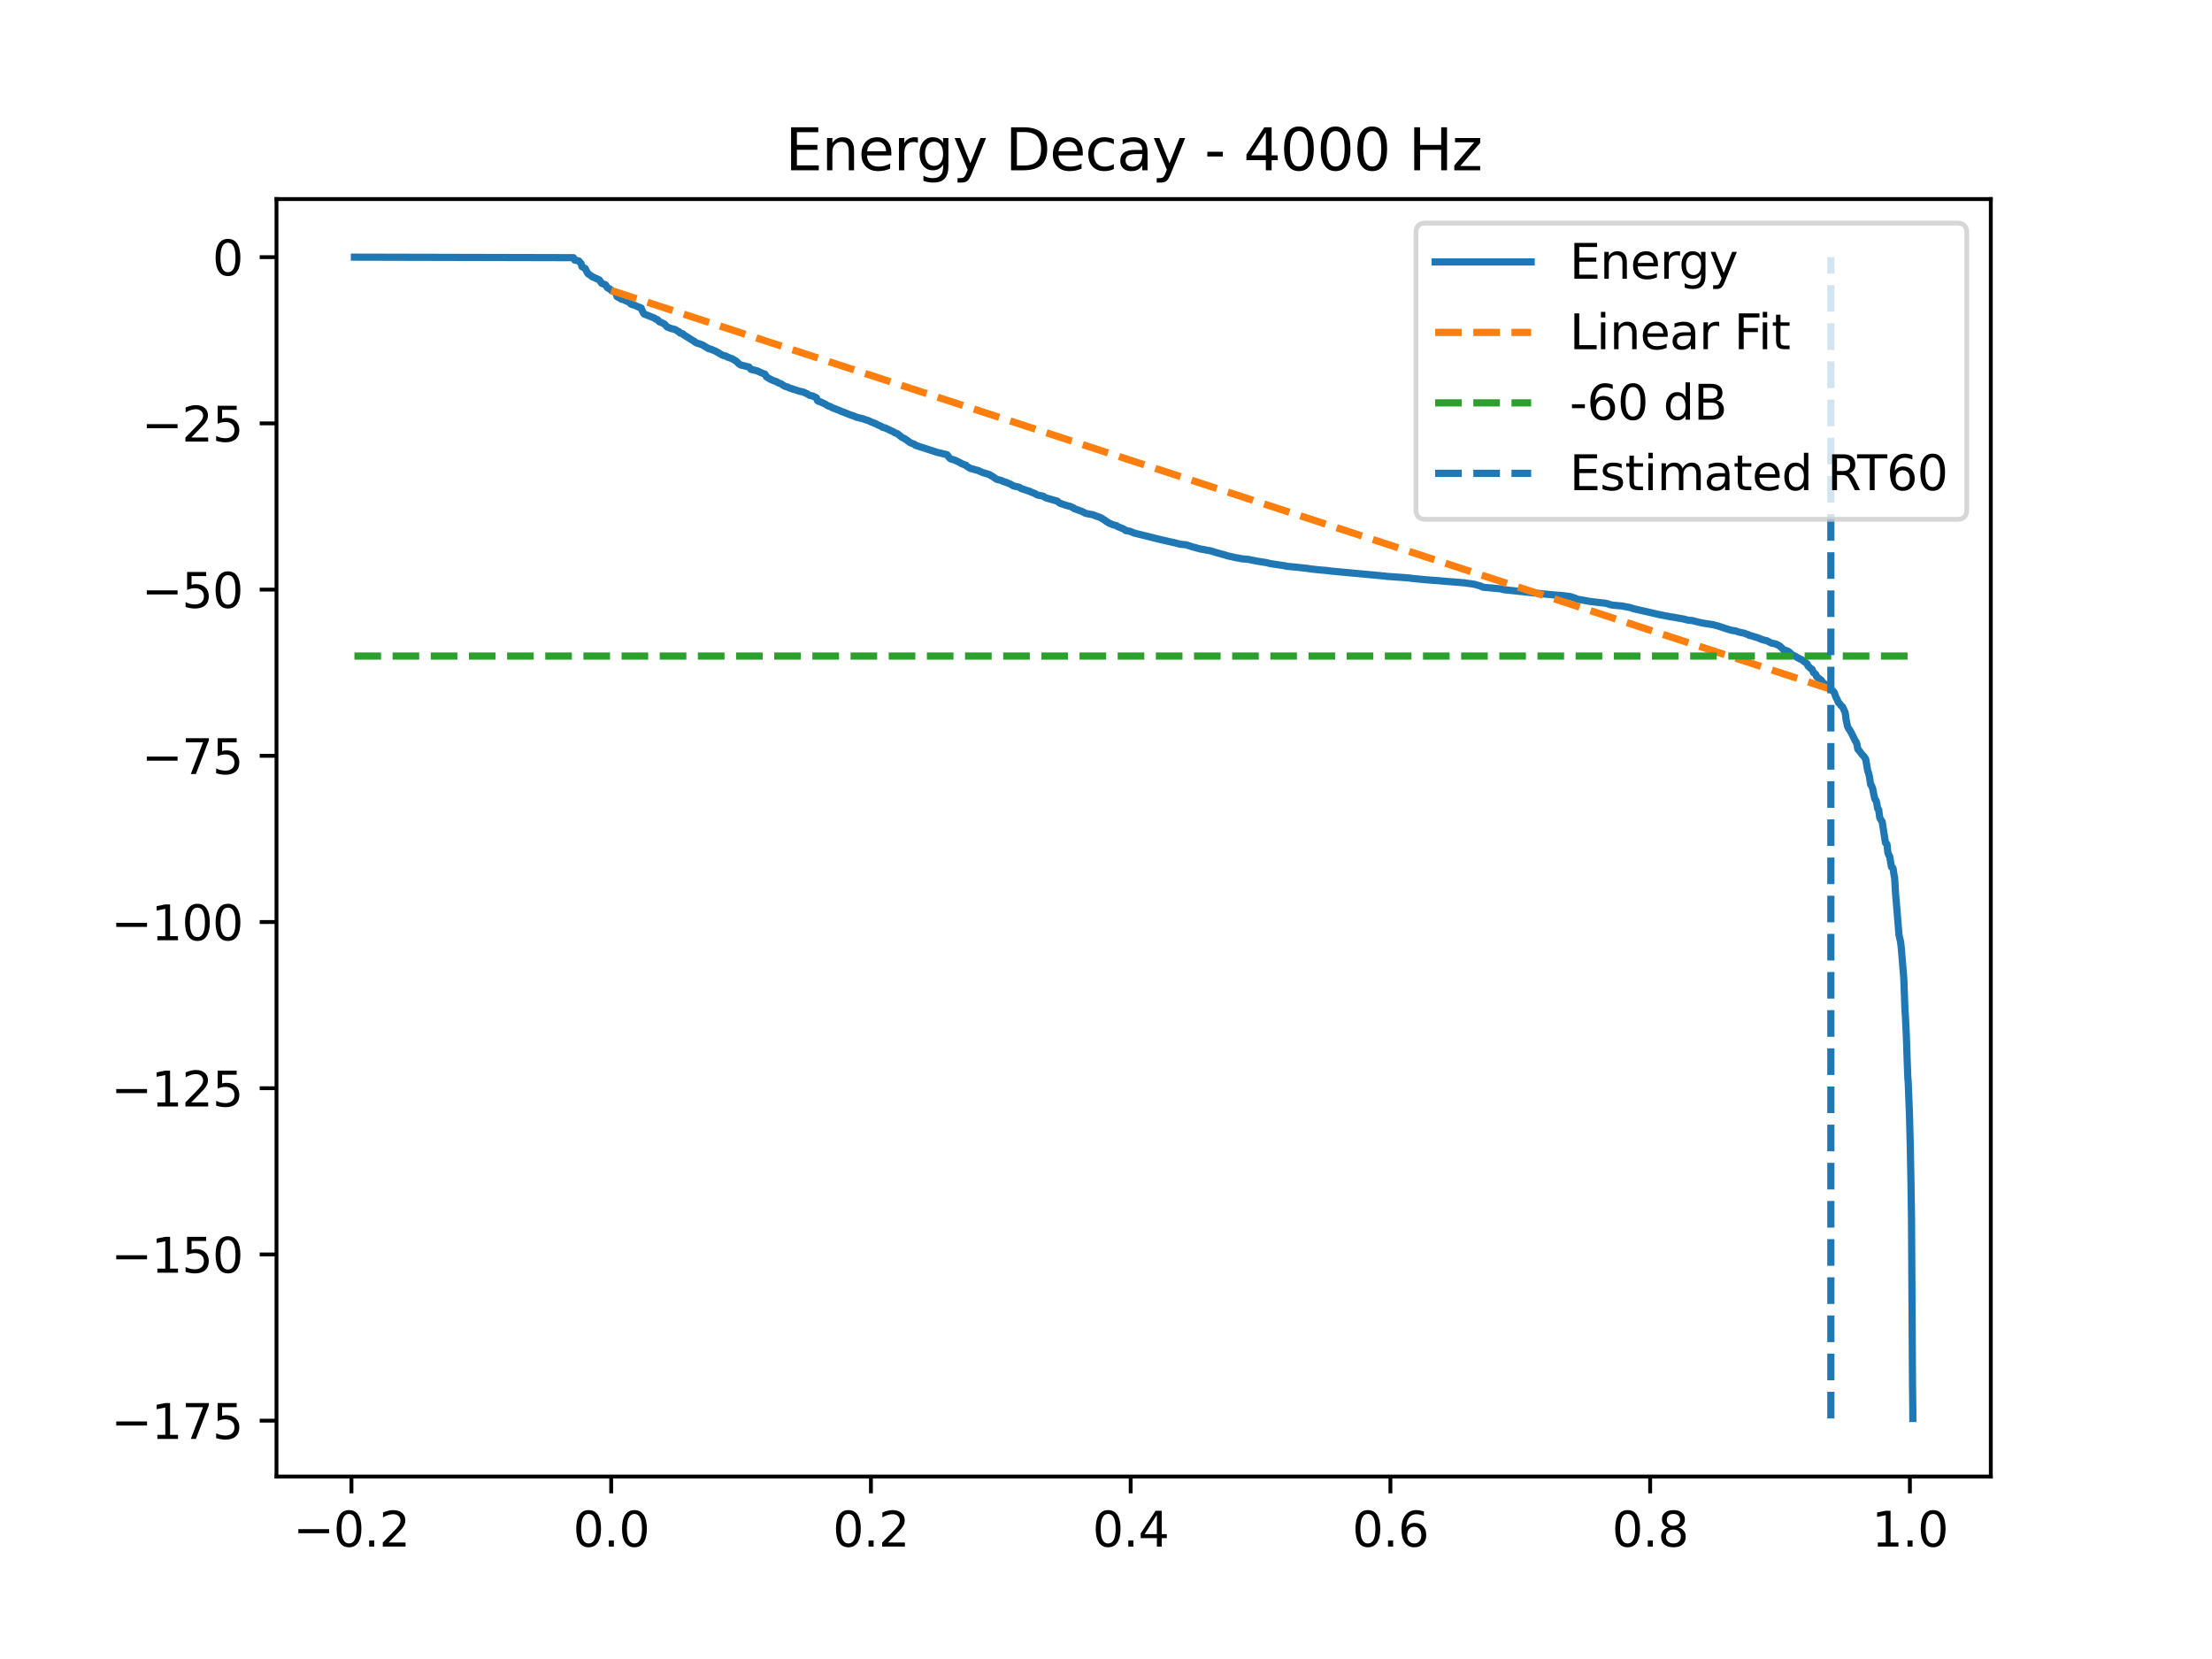 <?xml version="1.0" encoding="utf-8" standalone="no"?>
<!DOCTYPE svg PUBLIC "-//W3C//DTD SVG 1.1//EN"
  "http://www.w3.org/Graphics/SVG/1.1/DTD/svg11.dtd">
<svg xmlns:xlink="http://www.w3.org/1999/xlink" width="460.8pt" height="345.6pt" viewBox="0 0 460.8 345.6" xmlns="http://www.w3.org/2000/svg" version="1.1">
 <defs>
  <style type="text/css">*{stroke-linejoin: round; stroke-linecap: butt}</style>
 </defs>
 <g id="figure_1">
  <g id="patch_1">
   <path d="M 0 345.6 
L 460.8 345.6 
L 460.8 0 
L 0 0 
z
" style="fill: #ffffff"/>
  </g>
  <g id="axes_1">
   <g id="patch_2">
    <path d="M 57.6 307.584 
L 414.72 307.584 
L 414.72 41.472 
L 57.6 41.472 
z
" style="fill: #ffffff"/>
   </g>
   <g id="matplotlib.axis_1">
    <g id="xtick_1">
     <g id="line2d_1">
      <defs>
       <path id="m56c764f11c" d="M 0 0 
L 0 3.5 
" style="stroke: #000000; stroke-width: 0.8"/>
      </defs>
      <g>
       <use xlink:href="#m56c764f11c" x="73.213" y="307.584" style="stroke: #000000; stroke-width: 0.8"/>
      </g>
     </g>
     <g id="text_1">
      <!-- −0.2 -->
      <g transform="translate(61.071 322.182) scale(0.1 -0.1)">
       <defs>
        <path id="DejaVuSans-2212" d="M 678 2272 
L 4684 2272 
L 4684 1741 
L 678 1741 
L 678 2272 
z
" transform="scale(0.016)"/>
        <path id="DejaVuSans-30" d="M 2034 4250 
Q 1547 4250 1301 3770 
Q 1056 3291 1056 2328 
Q 1056 1369 1301 889 
Q 1547 409 2034 409 
Q 2525 409 2770 889 
Q 3016 1369 3016 2328 
Q 3016 3291 2770 3770 
Q 2525 4250 2034 4250 
z
M 2034 4750 
Q 2819 4750 3233 4129 
Q 3647 3509 3647 2328 
Q 3647 1150 3233 529 
Q 2819 -91 2034 -91 
Q 1250 -91 836 529 
Q 422 1150 422 2328 
Q 422 3509 836 4129 
Q 1250 4750 2034 4750 
z
" transform="scale(0.016)"/>
        <path id="DejaVuSans-2e" d="M 684 794 
L 1344 794 
L 1344 0 
L 684 0 
L 684 794 
z
" transform="scale(0.016)"/>
        <path id="DejaVuSans-32" d="M 1228 531 
L 3431 531 
L 3431 0 
L 469 0 
L 469 531 
Q 828 903 1448 1529 
Q 2069 2156 2228 2338 
Q 2531 2678 2651 2914 
Q 2772 3150 2772 3378 
Q 2772 3750 2511 3984 
Q 2250 4219 1831 4219 
Q 1534 4219 1204 4116 
Q 875 4013 500 3803 
L 500 4441 
Q 881 4594 1212 4672 
Q 1544 4750 1819 4750 
Q 2544 4750 2975 4387 
Q 3406 4025 3406 3419 
Q 3406 3131 3298 2873 
Q 3191 2616 2906 2266 
Q 2828 2175 2409 1742 
Q 1991 1309 1228 531 
z
" transform="scale(0.016)"/>
       </defs>
       <use xlink:href="#DejaVuSans-2212"/>
       <use xlink:href="#DejaVuSans-30" transform="translate(83.789 0)"/>
       <use xlink:href="#DejaVuSans-2e" transform="translate(147.412 0)"/>
       <use xlink:href="#DejaVuSans-32" transform="translate(179.199 0)"/>
      </g>
     </g>
    </g>
    <g id="xtick_2">
     <g id="line2d_2">
      <g>
       <use xlink:href="#m56c764f11c" x="127.322" y="307.584" style="stroke: #000000; stroke-width: 0.8"/>
      </g>
     </g>
     <g id="text_2">
      <!-- 0.0 -->
      <g transform="translate(119.37 322.182) scale(0.1 -0.1)">
       <use xlink:href="#DejaVuSans-30"/>
       <use xlink:href="#DejaVuSans-2e" transform="translate(63.623 0)"/>
       <use xlink:href="#DejaVuSans-30" transform="translate(95.41 0)"/>
      </g>
     </g>
    </g>
    <g id="xtick_3">
     <g id="line2d_3">
      <g>
       <use xlink:href="#m56c764f11c" x="181.431" y="307.584" style="stroke: #000000; stroke-width: 0.8"/>
      </g>
     </g>
     <g id="text_3">
      <!-- 0.2 -->
      <g transform="translate(173.479 322.182) scale(0.1 -0.1)">
       <use xlink:href="#DejaVuSans-30"/>
       <use xlink:href="#DejaVuSans-2e" transform="translate(63.623 0)"/>
       <use xlink:href="#DejaVuSans-32" transform="translate(95.41 0)"/>
      </g>
     </g>
    </g>
    <g id="xtick_4">
     <g id="line2d_4">
      <g>
       <use xlink:href="#m56c764f11c" x="235.54" y="307.584" style="stroke: #000000; stroke-width: 0.8"/>
      </g>
     </g>
     <g id="text_4">
      <!-- 0.4 -->
      <g transform="translate(227.588 322.182) scale(0.1 -0.1)">
       <defs>
        <path id="DejaVuSans-34" d="M 2419 4116 
L 825 1625 
L 2419 1625 
L 2419 4116 
z
M 2253 4666 
L 3047 4666 
L 3047 1625 
L 3713 1625 
L 3713 1100 
L 3047 1100 
L 3047 0 
L 2419 0 
L 2419 1100 
L 313 1100 
L 313 1709 
L 2253 4666 
z
" transform="scale(0.016)"/>
       </defs>
       <use xlink:href="#DejaVuSans-30"/>
       <use xlink:href="#DejaVuSans-2e" transform="translate(63.623 0)"/>
       <use xlink:href="#DejaVuSans-34" transform="translate(95.41 0)"/>
      </g>
     </g>
    </g>
    <g id="xtick_5">
     <g id="line2d_5">
      <g>
       <use xlink:href="#m56c764f11c" x="289.649" y="307.584" style="stroke: #000000; stroke-width: 0.8"/>
      </g>
     </g>
     <g id="text_5">
      <!-- 0.6 -->
      <g transform="translate(281.698 322.182) scale(0.1 -0.1)">
       <defs>
        <path id="DejaVuSans-36" d="M 2113 2584 
Q 1688 2584 1439 2293 
Q 1191 2003 1191 1497 
Q 1191 994 1439 701 
Q 1688 409 2113 409 
Q 2538 409 2786 701 
Q 3034 994 3034 1497 
Q 3034 2003 2786 2293 
Q 2538 2584 2113 2584 
z
M 3366 4563 
L 3366 3988 
Q 3128 4100 2886 4159 
Q 2644 4219 2406 4219 
Q 1781 4219 1451 3797 
Q 1122 3375 1075 2522 
Q 1259 2794 1537 2939 
Q 1816 3084 2150 3084 
Q 2853 3084 3261 2657 
Q 3669 2231 3669 1497 
Q 3669 778 3244 343 
Q 2819 -91 2113 -91 
Q 1303 -91 875 529 
Q 447 1150 447 2328 
Q 447 3434 972 4092 
Q 1497 4750 2381 4750 
Q 2619 4750 2861 4703 
Q 3103 4656 3366 4563 
z
" transform="scale(0.016)"/>
       </defs>
       <use xlink:href="#DejaVuSans-30"/>
       <use xlink:href="#DejaVuSans-2e" transform="translate(63.623 0)"/>
       <use xlink:href="#DejaVuSans-36" transform="translate(95.41 0)"/>
      </g>
     </g>
    </g>
    <g id="xtick_6">
     <g id="line2d_6">
      <g>
       <use xlink:href="#m56c764f11c" x="343.758" y="307.584" style="stroke: #000000; stroke-width: 0.8"/>
      </g>
     </g>
     <g id="text_6">
      <!-- 0.8 -->
      <g transform="translate(335.807 322.182) scale(0.1 -0.1)">
       <defs>
        <path id="DejaVuSans-38" d="M 2034 2216 
Q 1584 2216 1326 1975 
Q 1069 1734 1069 1313 
Q 1069 891 1326 650 
Q 1584 409 2034 409 
Q 2484 409 2743 651 
Q 3003 894 3003 1313 
Q 3003 1734 2745 1975 
Q 2488 2216 2034 2216 
z
M 1403 2484 
Q 997 2584 770 2862 
Q 544 3141 544 3541 
Q 544 4100 942 4425 
Q 1341 4750 2034 4750 
Q 2731 4750 3128 4425 
Q 3525 4100 3525 3541 
Q 3525 3141 3298 2862 
Q 3072 2584 2669 2484 
Q 3125 2378 3379 2068 
Q 3634 1759 3634 1313 
Q 3634 634 3220 271 
Q 2806 -91 2034 -91 
Q 1263 -91 848 271 
Q 434 634 434 1313 
Q 434 1759 690 2068 
Q 947 2378 1403 2484 
z
M 1172 3481 
Q 1172 3119 1398 2916 
Q 1625 2713 2034 2713 
Q 2441 2713 2670 2916 
Q 2900 3119 2900 3481 
Q 2900 3844 2670 4047 
Q 2441 4250 2034 4250 
Q 1625 4250 1398 4047 
Q 1172 3844 1172 3481 
z
" transform="scale(0.016)"/>
       </defs>
       <use xlink:href="#DejaVuSans-30"/>
       <use xlink:href="#DejaVuSans-2e" transform="translate(63.623 0)"/>
       <use xlink:href="#DejaVuSans-38" transform="translate(95.41 0)"/>
      </g>
     </g>
    </g>
    <g id="xtick_7">
     <g id="line2d_7">
      <g>
       <use xlink:href="#m56c764f11c" x="397.867" y="307.584" style="stroke: #000000; stroke-width: 0.8"/>
      </g>
     </g>
     <g id="text_7">
      <!-- 1.0 -->
      <g transform="translate(389.916 322.182) scale(0.1 -0.1)">
       <defs>
        <path id="DejaVuSans-31" d="M 794 531 
L 1825 531 
L 1825 4091 
L 703 3866 
L 703 4441 
L 1819 4666 
L 2450 4666 
L 2450 531 
L 3481 531 
L 3481 0 
L 794 0 
L 794 531 
z
" transform="scale(0.016)"/>
       </defs>
       <use xlink:href="#DejaVuSans-31"/>
       <use xlink:href="#DejaVuSans-2e" transform="translate(63.623 0)"/>
       <use xlink:href="#DejaVuSans-30" transform="translate(95.41 0)"/>
      </g>
     </g>
    </g>
   </g>
   <g id="matplotlib.axis_2">
    <g id="ytick_1">
     <g id="line2d_8">
      <defs>
       <path id="md76abcf341" d="M 0 0 
L -3.5 0 
" style="stroke: #000000; stroke-width: 0.8"/>
      </defs>
      <g>
       <use xlink:href="#md76abcf341" x="57.6" y="295.953" style="stroke: #000000; stroke-width: 0.8"/>
      </g>
     </g>
     <g id="text_8">
      <!-- −175 -->
      <g transform="translate(23.133 299.752) scale(0.1 -0.1)">
       <defs>
        <path id="DejaVuSans-37" d="M 525 4666 
L 3525 4666 
L 3525 4397 
L 1831 0 
L 1172 0 
L 2766 4134 
L 525 4134 
L 525 4666 
z
" transform="scale(0.016)"/>
        <path id="DejaVuSans-35" d="M 691 4666 
L 3169 4666 
L 3169 4134 
L 1269 4134 
L 1269 2991 
Q 1406 3038 1543 3061 
Q 1681 3084 1819 3084 
Q 2600 3084 3056 2656 
Q 3513 2228 3513 1497 
Q 3513 744 3044 326 
Q 2575 -91 1722 -91 
Q 1428 -91 1123 -41 
Q 819 9 494 109 
L 494 744 
Q 775 591 1075 516 
Q 1375 441 1709 441 
Q 2250 441 2565 725 
Q 2881 1009 2881 1497 
Q 2881 1984 2565 2268 
Q 2250 2553 1709 2553 
Q 1456 2553 1204 2497 
Q 953 2441 691 2322 
L 691 4666 
z
" transform="scale(0.016)"/>
       </defs>
       <use xlink:href="#DejaVuSans-2212"/>
       <use xlink:href="#DejaVuSans-31" transform="translate(83.789 0)"/>
       <use xlink:href="#DejaVuSans-37" transform="translate(147.412 0)"/>
       <use xlink:href="#DejaVuSans-35" transform="translate(211.035 0)"/>
      </g>
     </g>
    </g>
    <g id="ytick_2">
     <g id="line2d_9">
      <g>
       <use xlink:href="#md76abcf341" x="57.6" y="261.327" style="stroke: #000000; stroke-width: 0.8"/>
      </g>
     </g>
     <g id="text_9">
      <!-- −150 -->
      <g transform="translate(23.133 265.126) scale(0.1 -0.1)">
       <use xlink:href="#DejaVuSans-2212"/>
       <use xlink:href="#DejaVuSans-31" transform="translate(83.789 0)"/>
       <use xlink:href="#DejaVuSans-35" transform="translate(147.412 0)"/>
       <use xlink:href="#DejaVuSans-30" transform="translate(211.035 0)"/>
      </g>
     </g>
    </g>
    <g id="ytick_3">
     <g id="line2d_10">
      <g>
       <use xlink:href="#md76abcf341" x="57.6" y="226.7" style="stroke: #000000; stroke-width: 0.8"/>
      </g>
     </g>
     <g id="text_10">
      <!-- −125 -->
      <g transform="translate(23.133 230.499) scale(0.1 -0.1)">
       <use xlink:href="#DejaVuSans-2212"/>
       <use xlink:href="#DejaVuSans-31" transform="translate(83.789 0)"/>
       <use xlink:href="#DejaVuSans-32" transform="translate(147.412 0)"/>
       <use xlink:href="#DejaVuSans-35" transform="translate(211.035 0)"/>
      </g>
     </g>
    </g>
    <g id="ytick_4">
     <g id="line2d_11">
      <g>
       <use xlink:href="#md76abcf341" x="57.6" y="192.074" style="stroke: #000000; stroke-width: 0.8"/>
      </g>
     </g>
     <g id="text_11">
      <!-- −100 -->
      <g transform="translate(23.133 195.873) scale(0.1 -0.1)">
       <use xlink:href="#DejaVuSans-2212"/>
       <use xlink:href="#DejaVuSans-31" transform="translate(83.789 0)"/>
       <use xlink:href="#DejaVuSans-30" transform="translate(147.412 0)"/>
       <use xlink:href="#DejaVuSans-30" transform="translate(211.035 0)"/>
      </g>
     </g>
    </g>
    <g id="ytick_5">
     <g id="line2d_12">
      <g>
       <use xlink:href="#md76abcf341" x="57.6" y="157.447" style="stroke: #000000; stroke-width: 0.8"/>
      </g>
     </g>
     <g id="text_12">
      <!-- −75 -->
      <g transform="translate(29.495 161.247) scale(0.1 -0.1)">
       <use xlink:href="#DejaVuSans-2212"/>
       <use xlink:href="#DejaVuSans-37" transform="translate(83.789 0)"/>
       <use xlink:href="#DejaVuSans-35" transform="translate(147.412 0)"/>
      </g>
     </g>
    </g>
    <g id="ytick_6">
     <g id="line2d_13">
      <g>
       <use xlink:href="#md76abcf341" x="57.6" y="122.821" style="stroke: #000000; stroke-width: 0.8"/>
      </g>
     </g>
     <g id="text_13">
      <!-- −50 -->
      <g transform="translate(29.495 126.62) scale(0.1 -0.1)">
       <use xlink:href="#DejaVuSans-2212"/>
       <use xlink:href="#DejaVuSans-35" transform="translate(83.789 0)"/>
       <use xlink:href="#DejaVuSans-30" transform="translate(147.412 0)"/>
      </g>
     </g>
    </g>
    <g id="ytick_7">
     <g id="line2d_14">
      <g>
       <use xlink:href="#md76abcf341" x="57.6" y="88.194" style="stroke: #000000; stroke-width: 0.8"/>
      </g>
     </g>
     <g id="text_14">
      <!-- −25 -->
      <g transform="translate(29.495 91.994) scale(0.1 -0.1)">
       <use xlink:href="#DejaVuSans-2212"/>
       <use xlink:href="#DejaVuSans-32" transform="translate(83.789 0)"/>
       <use xlink:href="#DejaVuSans-35" transform="translate(147.412 0)"/>
      </g>
     </g>
    </g>
    <g id="ytick_8">
     <g id="line2d_15">
      <g>
       <use xlink:href="#md76abcf341" x="57.6" y="53.568" style="stroke: #000000; stroke-width: 0.8"/>
      </g>
     </g>
     <g id="text_15">
      <!-- 0 -->
      <g transform="translate(44.237 57.367) scale(0.1 -0.1)">
       <use xlink:href="#DejaVuSans-30"/>
      </g>
     </g>
    </g>
   </g>
   <g id="line2d_16">
    <path d="M 73.833 53.568 
L 119.453 53.675 
L 119.713 54.179 
L 120.395 54.303 
L 120.586 54.366 
L 121.06 54.918 
L 121.24 55.561 
L 121.883 55.91 
L 122.108 56.329 
L 122.322 56.717 
L 122.491 57.013 
L 123.173 57.478 
L 123.359 57.644 
L 123.669 57.774 
L 124.058 57.945 
L 124.261 58.046 
L 124.831 58.296 
L 125.327 59.003 
L 125.535 59.114 
L 125.952 59.236 
L 126.183 59.376 
L 126.409 59.791 
L 126.533 59.927 
L 126.685 60.054 
L 126.984 60.171 
L 127.226 60.337 
L 127.384 60.545 
L 128.291 60.968 
L 128.539 61.788 
L 129.266 62.184 
L 129.43 62.322 
L 129.943 62.433 
L 130.174 62.57 
L 130.681 62.782 
L 131.019 62.926 
L 131.217 63.134 
L 131.369 63.279 
L 131.527 63.392 
L 132.259 63.609 
L 132.947 63.935 
L 133.325 64.046 
L 133.556 64.16 
L 133.618 64.278 
L 133.64 64.378 
L 133.787 64.711 
L 133.883 64.922 
L 134.181 65.408 
L 136.379 66.281 
L 136.56 66.458 
L 136.977 66.592 
L 137.107 66.72 
L 137.338 67.029 
L 137.653 67.131 
L 137.924 67.244 
L 138.189 67.401 
L 138.437 67.516 
L 138.752 67.871 
L 138.893 68.027 
L 139.023 68.152 
L 139.226 68.212 
L 139.519 68.316 
L 139.694 68.407 
L 140.635 68.637 
L 140.962 68.839 
L 141.182 68.994 
L 141.447 69.092 
L 141.633 69.366 
L 142.179 69.497 
L 142.36 69.638 
L 142.439 69.759 
L 142.602 69.82 
L 142.754 69.969 
L 143.047 70.133 
L 144.372 70.969 
L 144.58 71.077 
L 144.845 71.302 
L 145.065 71.412 
L 145.24 71.49 
L 145.612 71.605 
L 145.781 71.651 
L 146.142 71.782 
L 146.401 71.898 
L 147.663 72.656 
L 148.148 72.764 
L 148.407 72.876 
L 149.078 73.163 
L 150.234 73.839 
L 150.375 73.926 
L 150.741 74.063 
L 151.135 74.158 
L 151.367 74.262 
L 151.536 74.381 
L 152.466 74.711 
L 152.623 74.792 
L 153.074 75.063 
L 153.283 75.178 
L 154.038 75.878 
L 154.23 75.98 
L 154.41 76.065 
L 155.019 76.198 
L 155.397 76.306 
L 156.022 76.446 
L 156.281 76.729 
L 156.428 76.941 
L 157.617 77.218 
L 157.786 77.276 
L 158.497 77.611 
L 158.745 77.722 
L 159.365 77.949 
L 159.669 78.509 
L 160.509 79.021 
L 160.655 79.066 
L 160.915 79.189 
L 161.106 79.292 
L 161.794 79.511 
L 162.104 79.74 
L 162.408 79.859 
L 162.622 79.91 
L 162.842 80.031 
L 162.977 80.138 
L 163.192 80.289 
L 163.468 80.434 
L 163.744 80.547 
L 164.037 80.592 
L 164.229 80.708 
L 164.398 80.801 
L 165.001 80.98 
L 165.164 81.07 
L 165.604 81.184 
L 166.551 81.501 
L 167.148 81.614 
L 167.599 81.774 
L 167.746 81.875 
L 168.039 81.985 
L 168.518 82.271 
L 168.698 82.372 
L 169.29 82.485 
L 170.068 82.87 
L 170.288 83.445 
L 170.434 83.559 
L 170.671 83.647 
L 171.026 83.767 
L 171.979 84.211 
L 172.447 84.528 
L 172.937 84.683 
L 173.455 84.972 
L 173.822 85.111 
L 174.154 85.222 
L 174.436 85.358 
L 174.757 85.461 
L 175.051 85.589 
L 175.197 85.681 
L 175.981 85.953 
L 176.2 86.065 
L 176.544 86.18 
L 176.865 86.33 
L 178.151 86.762 
L 178.325 86.895 
L 179.402 87.145 
L 179.689 87.206 
L 180.253 87.423 
L 180.439 87.483 
L 180.856 87.595 
L 181.504 87.905 
L 182.214 88.191 
L 182.575 88.315 
L 182.722 88.449 
L 183.291 88.685 
L 183.432 88.741 
L 183.623 88.858 
L 183.871 89.024 
L 184.379 89.141 
L 185.912 89.86 
L 186.053 89.919 
L 186.233 90.028 
L 186.385 90.148 
L 186.893 90.312 
L 187.918 91.125 
L 188.257 91.281 
L 188.488 91.392 
L 188.617 91.512 
L 188.893 91.674 
L 189.046 91.785 
L 189.609 92.219 
L 190.545 92.584 
L 190.72 92.78 
L 191.204 92.91 
L 191.385 92.983 
L 191.712 93.094 
L 191.853 93.144 
L 192.106 93.212 
L 192.439 93.321 
L 194.891 94.123 
L 195.263 94.246 
L 195.415 94.283 
L 195.899 94.398 
L 196.085 94.435 
L 197.286 94.717 
L 197.709 95.303 
L 197.844 95.426 
L 197.979 95.532 
L 198.143 95.641 
L 198.678 95.772 
L 199.591 96.17 
L 199.777 96.294 
L 199.918 96.323 
L 200.059 96.429 
L 200.217 96.542 
L 200.578 96.668 
L 200.735 96.773 
L 201.192 96.889 
L 201.299 97.037 
L 201.547 97.236 
L 201.767 97.338 
L 201.93 97.447 
L 202.128 97.564 
L 202.404 97.646 
L 202.911 97.769 
L 203.131 97.854 
L 203.824 98.018 
L 204.095 98.175 
L 204.467 98.314 
L 204.625 98.425 
L 204.861 98.477 
L 205.684 98.731 
L 205.865 98.764 
L 206.158 98.884 
L 206.349 99.023 
L 206.535 99.144 
L 206.687 99.198 
L 207.409 99.7 
L 207.595 99.847 
L 208.08 99.966 
L 208.502 100.059 
L 208.773 100.187 
L 208.998 100.299 
L 209.635 100.484 
L 209.833 100.584 
L 210.526 100.872 
L 210.678 100.966 
L 211.191 101.249 
L 211.811 101.37 
L 212.053 101.422 
L 212.425 101.543 
L 212.673 101.758 
L 214.505 102.359 
L 214.669 102.45 
L 215.683 102.851 
L 215.863 103.009 
L 216.207 103.136 
L 216.585 103.21 
L 217.244 103.333 
L 217.887 103.723 
L 218.462 103.882 
L 220.226 104.39 
L 220.395 104.511 
L 220.632 104.72 
L 220.784 104.827 
L 221.291 105.008 
L 221.517 105.079 
L 222.464 105.387 
L 222.836 105.459 
L 223.591 105.776 
L 223.749 105.953 
L 224.104 106.068 
L 224.78 106.315 
L 224.944 106.375 
L 225.271 106.489 
L 226.133 106.928 
L 226.877 107.09 
L 227.689 107.233 
L 228.28 107.477 
L 228.658 107.61 
L 228.889 107.683 
L 229.317 107.852 
L 229.875 108.203 
L 230.101 108.328 
L 230.293 108.483 
L 230.467 108.636 
L 230.828 108.818 
L 230.986 108.962 
L 231.155 109.025 
L 231.831 109.296 
L 232.006 109.361 
L 232.575 109.494 
L 232.784 109.672 
L 233.641 110.021 
L 233.962 110.144 
L 234.244 110.302 
L 234.339 110.4 
L 234.486 110.526 
L 234.695 110.546 
L 235.331 110.66 
L 236.047 110.946 
L 236.199 111.027 
L 239.671 111.884 
L 239.936 111.948 
L 240.787 112.173 
L 245.111 113.175 
L 245.888 113.377 
L 246.153 113.401 
L 247.185 113.508 
L 247.382 113.601 
L 248.092 113.798 
L 248.289 113.902 
L 248.864 114.034 
L 250.138 114.384 
L 250.877 114.497 
L 251.389 114.615 
L 252.105 114.729 
L 252.821 114.941 
L 253.154 115.055 
L 255.403 115.673 
L 255.628 115.777 
L 256.395 115.93 
L 256.637 115.989 
L 257.122 116.104 
L 257.415 116.163 
L 258.102 116.274 
L 258.694 116.413 
L 260.115 116.533 
L 260.571 116.641 
L 262.262 116.963 
L 262.504 116.991 
L 263.355 117.133 
L 263.677 117.176 
L 264.635 117.406 
L 265.024 117.472 
L 267.712 117.864 
L 267.943 117.962 
L 269.302 118.076 
L 271.151 118.274 
L 272.605 118.435 
L 272.808 118.492 
L 274.763 118.71 
L 276.421 118.846 
L 277.153 118.953 
L 288.527 120.009 
L 288.899 120.068 
L 291.261 120.233 
L 292.45 120.312 
L 293.792 120.423 
L 294 120.479 
L 296.018 120.665 
L 296.892 120.76 
L 300.031 120.999 
L 301.299 121.115 
L 303.3 121.267 
L 305.143 121.422 
L 305.352 121.457 
L 307.088 121.703 
L 308.39 122.063 
L 308.615 122.161 
L 308.818 122.276 
L 309.078 122.346 
L 309.416 122.376 
L 310.909 122.498 
L 311.135 122.53 
L 312.668 122.671 
L 313.164 122.825 
L 313.564 122.874 
L 321.179 123.683 
L 321.376 123.709 
L 322.52 123.82 
L 323.524 123.918 
L 325.192 124.041 
L 325.97 124.131 
L 327.114 124.277 
L 328.174 124.622 
L 328.557 124.811 
L 331.364 125.314 
L 332.423 125.425 
L 333.038 125.513 
L 334.329 125.649 
L 335.101 125.82 
L 335.253 125.927 
L 335.85 126.038 
L 336.239 126.088 
L 337.964 126.247 
L 338.178 126.299 
L 339.17 126.481 
L 339.689 126.596 
L 340.072 126.73 
L 340.292 126.802 
L 345.393 127.969 
L 345.934 128.09 
L 346.582 128.213 
L 347.264 128.344 
L 348.081 128.506 
L 348.527 128.557 
L 350.911 128.984 
L 351.164 129.076 
L 351.767 129.209 
L 352.506 129.269 
L 353.746 129.586 
L 354.293 129.707 
L 354.975 129.843 
L 356.936 130.145 
L 357.336 130.26 
L 357.528 130.311 
L 357.956 130.426 
L 359.76 131.022 
L 359.957 131.076 
L 360.605 131.281 
L 361.547 131.427 
L 361.862 131.541 
L 362.183 131.651 
L 362.42 131.708 
L 363.401 131.916 
L 363.587 132.002 
L 364.246 132.227 
L 364.415 132.374 
L 364.624 132.403 
L 365.154 132.53 
L 365.3 132.604 
L 365.577 132.68 
L 366.027 132.808 
L 366.197 132.875 
L 366.512 132.984 
L 366.681 133.095 
L 367.42 133.334 
L 368.028 133.456 
L 368.784 133.846 
L 368.958 133.958 
L 369.313 134.022 
L 369.911 134.14 
L 370.734 134.562 
L 371.359 135.146 
L 371.45 135.279 
L 371.653 135.435 
L 371.884 135.454 
L 372.301 135.582 
L 372.532 135.698 
L 372.667 135.792 
L 372.819 135.908 
L 373.067 136.161 
L 373.214 136.348 
L 373.682 136.568 
L 373.885 136.672 
L 374.211 136.836 
L 374.375 136.956 
L 374.854 137.202 
L 375.001 137.296 
L 375.322 137.421 
L 376.257 138.133 
L 376.46 138.282 
L 376.629 138.737 
L 376.821 138.878 
L 376.956 139.028 
L 377.097 139.184 
L 377.486 139.415 
L 377.796 140.136 
L 377.971 140.259 
L 378.264 140.498 
L 378.427 140.951 
L 378.585 141.078 
L 378.749 141.213 
L 378.839 141.316 
L 378.98 141.362 
L 379.087 141.469 
L 379.25 141.591 
L 379.357 141.674 
L 379.498 141.82 
L 379.605 141.991 
L 379.758 142.258 
L 380.006 142.368 
L 380.085 142.46 
L 380.254 142.946 
L 380.53 143.062 
L 381.866 143.977 
L 382.102 144.262 
L 382.153 144.345 
L 382.384 145.058 
L 382.604 145.521 
L 382.677 145.632 
L 382.728 145.738 
L 382.987 146.368 
L 383.303 146.648 
L 383.483 146.962 
L 383.771 147.183 
L 383.85 147.304 
L 384.013 147.611 
L 384.396 148.471 
L 384.588 150.041 
L 384.65 150.213 
L 384.859 151.281 
L 385.191 151.939 
L 385.326 152.05 
L 385.811 152.951 
L 386.499 154.368 
L 386.623 154.499 
L 386.685 154.575 
L 386.837 155.038 
L 386.876 155.248 
L 387.023 156.078 
L 387.169 156.191 
L 387.812 157.061 
L 387.885 157.171 
L 388.223 157.475 
L 388.488 157.906 
L 388.652 158.106 
L 389.091 160.648 
L 389.159 160.733 
L 389.362 161.453 
L 389.418 161.688 
L 389.689 163.433 
L 389.881 163.684 
L 390.078 164.144 
L 390.506 166.246 
L 390.551 166.412 
L 390.692 166.649 
L 390.805 166.758 
L 390.963 167.28 
L 390.997 167.553 
L 391.154 168.438 
L 391.391 168.706 
L 391.408 169.007 
L 391.577 170.314 
L 391.831 170.795 
L 392.084 171.138 
L 392.778 175.58 
L 392.941 175.684 
L 393.093 175.874 
L 393.279 177.614 
L 393.482 178.157 
L 393.646 178.384 
L 394.029 180.607 
L 394.147 180.705 
L 394.277 180.767 
L 394.356 180.902 
L 394.615 182.62 
L 394.677 182.708 
L 394.88 186.093 
L 395.601 194.809 
L 395.9 196.078 
L 396.058 197.326 
L 396.588 203.704 
L 396.858 210.821 
L 396.92 211.5 
L 397.106 215.29 
L 397.129 215.915 
L 397.315 221.319 
L 397.445 224.752 
L 397.507 225.267 
L 397.755 231.66 
L 397.766 231.734 
L 397.946 238.77 
L 398.093 246.627 
L 398.2 253.647 
L 398.408 288.113 
L 398.476 294.015 
L 398.482 295.488 
L 398.482 295.488 
" clip-path="url(#p738654e876)" style="fill: none; stroke: #1f77b4; stroke-width: 1.5; stroke-linecap: square"/>
   </g>
   <g id="line2d_17">
    <path d="M 127.322 60.501 
L 381.403 143.597 
" clip-path="url(#p738654e876)" style="fill: none; stroke-dasharray: 5.55,2.4; stroke-dashoffset: 0; stroke: #ff7f0e; stroke-width: 1.5"/>
   </g>
   <g id="line2d_18">
    <path d="M 73.833 136.671 
L 398.487 136.671 
L 398.487 136.671 
" clip-path="url(#p738654e876)" style="fill: none; stroke-dasharray: 5.55,2.4; stroke-dashoffset: 0; stroke: #2ca02c; stroke-width: 1.5"/>
   </g>
   <g id="LineCollection_1">
    <path d="M 381.403 295.488 
L 381.403 53.568 
" clip-path="url(#p738654e876)" style="fill: none; stroke-dasharray: 5.55,2.4; stroke-dashoffset: 0; stroke: #1f77b4; stroke-width: 1.5"/>
   </g>
   <g id="patch_3">
    <path d="M 57.6 307.584 
L 57.6 41.472 
" style="fill: none; stroke: #000000; stroke-width: 0.8; stroke-linejoin: miter; stroke-linecap: square"/>
   </g>
   <g id="patch_4">
    <path d="M 414.72 307.584 
L 414.72 41.472 
" style="fill: none; stroke: #000000; stroke-width: 0.8; stroke-linejoin: miter; stroke-linecap: square"/>
   </g>
   <g id="patch_5">
    <path d="M 57.6 307.584 
L 414.72 307.584 
" style="fill: none; stroke: #000000; stroke-width: 0.8; stroke-linejoin: miter; stroke-linecap: square"/>
   </g>
   <g id="patch_6">
    <path d="M 57.6 41.472 
L 414.72 41.472 
" style="fill: none; stroke: #000000; stroke-width: 0.8; stroke-linejoin: miter; stroke-linecap: square"/>
   </g>
   <g id="text_16">
    <!-- Energy Decay - 4000 Hz -->
    <g transform="translate(163.59 35.472) scale(0.12 -0.12)">
     <defs>
      <path id="DejaVuSans-45" d="M 628 4666 
L 3578 4666 
L 3578 4134 
L 1259 4134 
L 1259 2753 
L 3481 2753 
L 3481 2222 
L 1259 2222 
L 1259 531 
L 3634 531 
L 3634 0 
L 628 0 
L 628 4666 
z
" transform="scale(0.016)"/>
      <path id="DejaVuSans-6e" d="M 3513 2113 
L 3513 0 
L 2938 0 
L 2938 2094 
Q 2938 2591 2744 2837 
Q 2550 3084 2163 3084 
Q 1697 3084 1428 2787 
Q 1159 2491 1159 1978 
L 1159 0 
L 581 0 
L 581 3500 
L 1159 3500 
L 1159 2956 
Q 1366 3272 1645 3428 
Q 1925 3584 2291 3584 
Q 2894 3584 3203 3211 
Q 3513 2838 3513 2113 
z
" transform="scale(0.016)"/>
      <path id="DejaVuSans-65" d="M 3597 1894 
L 3597 1613 
L 953 1613 
Q 991 1019 1311 708 
Q 1631 397 2203 397 
Q 2534 397 2845 478 
Q 3156 559 3463 722 
L 3463 178 
Q 3153 47 2828 -22 
Q 2503 -91 2169 -91 
Q 1331 -91 842 396 
Q 353 884 353 1716 
Q 353 2575 817 3079 
Q 1281 3584 2069 3584 
Q 2775 3584 3186 3129 
Q 3597 2675 3597 1894 
z
M 3022 2063 
Q 3016 2534 2758 2815 
Q 2500 3097 2075 3097 
Q 1594 3097 1305 2825 
Q 1016 2553 972 2059 
L 3022 2063 
z
" transform="scale(0.016)"/>
      <path id="DejaVuSans-72" d="M 2631 2963 
Q 2534 3019 2420 3045 
Q 2306 3072 2169 3072 
Q 1681 3072 1420 2755 
Q 1159 2438 1159 1844 
L 1159 0 
L 581 0 
L 581 3500 
L 1159 3500 
L 1159 2956 
Q 1341 3275 1631 3429 
Q 1922 3584 2338 3584 
Q 2397 3584 2469 3576 
Q 2541 3569 2628 3553 
L 2631 2963 
z
" transform="scale(0.016)"/>
      <path id="DejaVuSans-67" d="M 2906 1791 
Q 2906 2416 2648 2759 
Q 2391 3103 1925 3103 
Q 1463 3103 1205 2759 
Q 947 2416 947 1791 
Q 947 1169 1205 825 
Q 1463 481 1925 481 
Q 2391 481 2648 825 
Q 2906 1169 2906 1791 
z
M 3481 434 
Q 3481 -459 3084 -895 
Q 2688 -1331 1869 -1331 
Q 1566 -1331 1297 -1286 
Q 1028 -1241 775 -1147 
L 775 -588 
Q 1028 -725 1275 -790 
Q 1522 -856 1778 -856 
Q 2344 -856 2625 -561 
Q 2906 -266 2906 331 
L 2906 616 
Q 2728 306 2450 153 
Q 2172 0 1784 0 
Q 1141 0 747 490 
Q 353 981 353 1791 
Q 353 2603 747 3093 
Q 1141 3584 1784 3584 
Q 2172 3584 2450 3431 
Q 2728 3278 2906 2969 
L 2906 3500 
L 3481 3500 
L 3481 434 
z
" transform="scale(0.016)"/>
      <path id="DejaVuSans-79" d="M 2059 -325 
Q 1816 -950 1584 -1140 
Q 1353 -1331 966 -1331 
L 506 -1331 
L 506 -850 
L 844 -850 
Q 1081 -850 1212 -737 
Q 1344 -625 1503 -206 
L 1606 56 
L 191 3500 
L 800 3500 
L 1894 763 
L 2988 3500 
L 3597 3500 
L 2059 -325 
z
" transform="scale(0.016)"/>
      <path id="DejaVuSans-20" transform="scale(0.016)"/>
      <path id="DejaVuSans-44" d="M 1259 4147 
L 1259 519 
L 2022 519 
Q 2988 519 3436 956 
Q 3884 1394 3884 2338 
Q 3884 3275 3436 3711 
Q 2988 4147 2022 4147 
L 1259 4147 
z
M 628 4666 
L 1925 4666 
Q 3281 4666 3915 4102 
Q 4550 3538 4550 2338 
Q 4550 1131 3912 565 
Q 3275 0 1925 0 
L 628 0 
L 628 4666 
z
" transform="scale(0.016)"/>
      <path id="DejaVuSans-63" d="M 3122 3366 
L 3122 2828 
Q 2878 2963 2633 3030 
Q 2388 3097 2138 3097 
Q 1578 3097 1268 2742 
Q 959 2388 959 1747 
Q 959 1106 1268 751 
Q 1578 397 2138 397 
Q 2388 397 2633 464 
Q 2878 531 3122 666 
L 3122 134 
Q 2881 22 2623 -34 
Q 2366 -91 2075 -91 
Q 1284 -91 818 406 
Q 353 903 353 1747 
Q 353 2603 823 3093 
Q 1294 3584 2113 3584 
Q 2378 3584 2631 3529 
Q 2884 3475 3122 3366 
z
" transform="scale(0.016)"/>
      <path id="DejaVuSans-61" d="M 2194 1759 
Q 1497 1759 1228 1600 
Q 959 1441 959 1056 
Q 959 750 1161 570 
Q 1363 391 1709 391 
Q 2188 391 2477 730 
Q 2766 1069 2766 1631 
L 2766 1759 
L 2194 1759 
z
M 3341 1997 
L 3341 0 
L 2766 0 
L 2766 531 
Q 2569 213 2275 61 
Q 1981 -91 1556 -91 
Q 1019 -91 701 211 
Q 384 513 384 1019 
Q 384 1609 779 1909 
Q 1175 2209 1959 2209 
L 2766 2209 
L 2766 2266 
Q 2766 2663 2505 2880 
Q 2244 3097 1772 3097 
Q 1472 3097 1187 3025 
Q 903 2953 641 2809 
L 641 3341 
Q 956 3463 1253 3523 
Q 1550 3584 1831 3584 
Q 2591 3584 2966 3190 
Q 3341 2797 3341 1997 
z
" transform="scale(0.016)"/>
      <path id="DejaVuSans-2d" d="M 313 2009 
L 1997 2009 
L 1997 1497 
L 313 1497 
L 313 2009 
z
" transform="scale(0.016)"/>
      <path id="DejaVuSans-48" d="M 628 4666 
L 1259 4666 
L 1259 2753 
L 3553 2753 
L 3553 4666 
L 4184 4666 
L 4184 0 
L 3553 0 
L 3553 2222 
L 1259 2222 
L 1259 0 
L 628 0 
L 628 4666 
z
" transform="scale(0.016)"/>
      <path id="DejaVuSans-7a" d="M 353 3500 
L 3084 3500 
L 3084 2975 
L 922 459 
L 3084 459 
L 3084 0 
L 275 0 
L 275 525 
L 2438 3041 
L 353 3041 
L 353 3500 
z
" transform="scale(0.016)"/>
     </defs>
     <use xlink:href="#DejaVuSans-45"/>
     <use xlink:href="#DejaVuSans-6e" transform="translate(63.184 0)"/>
     <use xlink:href="#DejaVuSans-65" transform="translate(126.562 0)"/>
     <use xlink:href="#DejaVuSans-72" transform="translate(188.086 0)"/>
     <use xlink:href="#DejaVuSans-67" transform="translate(227.449 0)"/>
     <use xlink:href="#DejaVuSans-79" transform="translate(290.926 0)"/>
     <use xlink:href="#DejaVuSans-20" transform="translate(350.105 0)"/>
     <use xlink:href="#DejaVuSans-44" transform="translate(381.893 0)"/>
     <use xlink:href="#DejaVuSans-65" transform="translate(458.895 0)"/>
     <use xlink:href="#DejaVuSans-63" transform="translate(520.418 0)"/>
     <use xlink:href="#DejaVuSans-61" transform="translate(575.398 0)"/>
     <use xlink:href="#DejaVuSans-79" transform="translate(636.678 0)"/>
     <use xlink:href="#DejaVuSans-20" transform="translate(695.857 0)"/>
     <use xlink:href="#DejaVuSans-2d" transform="translate(727.645 0)"/>
     <use xlink:href="#DejaVuSans-20" transform="translate(763.729 0)"/>
     <use xlink:href="#DejaVuSans-34" transform="translate(795.516 0)"/>
     <use xlink:href="#DejaVuSans-30" transform="translate(859.139 0)"/>
     <use xlink:href="#DejaVuSans-30" transform="translate(922.762 0)"/>
     <use xlink:href="#DejaVuSans-30" transform="translate(986.385 0)"/>
     <use xlink:href="#DejaVuSans-20" transform="translate(1050.008 0)"/>
     <use xlink:href="#DejaVuSans-48" transform="translate(1081.795 0)"/>
     <use xlink:href="#DejaVuSans-7a" transform="translate(1156.99 0)"/>
    </g>
   </g>
   <g id="legend_1">
    <g id="patch_7">
     <path d="M 296.968 108.184 
L 407.72 108.184 
Q 409.72 108.184 409.72 106.184 
L 409.72 48.472 
Q 409.72 46.472 407.72 46.472 
L 296.968 46.472 
Q 294.968 46.472 294.968 48.472 
L 294.968 106.184 
Q 294.968 108.184 296.968 108.184 
z
" style="fill: #ffffff; opacity: 0.8; stroke: #cccccc; stroke-linejoin: miter"/>
    </g>
    <g id="line2d_19">
     <path d="M 298.968 54.57 
L 308.968 54.57 
L 318.968 54.57 
" style="fill: none; stroke: #1f77b4; stroke-width: 1.5; stroke-linecap: square"/>
    </g>
    <g id="text_17">
     <!-- Energy -->
     <g transform="translate(326.968 58.07) scale(0.1 -0.1)">
      <use xlink:href="#DejaVuSans-45"/>
      <use xlink:href="#DejaVuSans-6e" transform="translate(63.184 0)"/>
      <use xlink:href="#DejaVuSans-65" transform="translate(126.562 0)"/>
      <use xlink:href="#DejaVuSans-72" transform="translate(188.086 0)"/>
      <use xlink:href="#DejaVuSans-67" transform="translate(227.449 0)"/>
      <use xlink:href="#DejaVuSans-79" transform="translate(290.926 0)"/>
     </g>
    </g>
    <g id="line2d_20">
     <path d="M 298.968 69.249 
L 308.968 69.249 
L 318.968 69.249 
" style="fill: none; stroke-dasharray: 5.55,2.4; stroke-dashoffset: 0; stroke: #ff7f0e; stroke-width: 1.5"/>
    </g>
    <g id="text_18">
     <!-- Linear Fit -->
     <g transform="translate(326.968 72.749) scale(0.1 -0.1)">
      <defs>
       <path id="DejaVuSans-4c" d="M 628 4666 
L 1259 4666 
L 1259 531 
L 3531 531 
L 3531 0 
L 628 0 
L 628 4666 
z
" transform="scale(0.016)"/>
       <path id="DejaVuSans-69" d="M 603 3500 
L 1178 3500 
L 1178 0 
L 603 0 
L 603 3500 
z
M 603 4863 
L 1178 4863 
L 1178 4134 
L 603 4134 
L 603 4863 
z
" transform="scale(0.016)"/>
       <path id="DejaVuSans-46" d="M 628 4666 
L 3309 4666 
L 3309 4134 
L 1259 4134 
L 1259 2759 
L 3109 2759 
L 3109 2228 
L 1259 2228 
L 1259 0 
L 628 0 
L 628 4666 
z
" transform="scale(0.016)"/>
       <path id="DejaVuSans-74" d="M 1172 4494 
L 1172 3500 
L 2356 3500 
L 2356 3053 
L 1172 3053 
L 1172 1153 
Q 1172 725 1289 603 
Q 1406 481 1766 481 
L 2356 481 
L 2356 0 
L 1766 0 
Q 1100 0 847 248 
Q 594 497 594 1153 
L 594 3053 
L 172 3053 
L 172 3500 
L 594 3500 
L 594 4494 
L 1172 4494 
z
" transform="scale(0.016)"/>
      </defs>
      <use xlink:href="#DejaVuSans-4c"/>
      <use xlink:href="#DejaVuSans-69" transform="translate(55.713 0)"/>
      <use xlink:href="#DejaVuSans-6e" transform="translate(83.496 0)"/>
      <use xlink:href="#DejaVuSans-65" transform="translate(146.875 0)"/>
      <use xlink:href="#DejaVuSans-61" transform="translate(208.398 0)"/>
      <use xlink:href="#DejaVuSans-72" transform="translate(269.678 0)"/>
      <use xlink:href="#DejaVuSans-20" transform="translate(310.791 0)"/>
      <use xlink:href="#DejaVuSans-46" transform="translate(342.578 0)"/>
      <use xlink:href="#DejaVuSans-69" transform="translate(392.848 0)"/>
      <use xlink:href="#DejaVuSans-74" transform="translate(420.631 0)"/>
     </g>
    </g>
    <g id="line2d_21">
     <path d="M 298.968 83.927 
L 308.968 83.927 
L 318.968 83.927 
" style="fill: none; stroke-dasharray: 5.55,2.4; stroke-dashoffset: 0; stroke: #2ca02c; stroke-width: 1.5"/>
    </g>
    <g id="text_19">
     <!-- -60 dB -->
     <g transform="translate(326.968 87.427) scale(0.1 -0.1)">
      <defs>
       <path id="DejaVuSans-64" d="M 2906 2969 
L 2906 4863 
L 3481 4863 
L 3481 0 
L 2906 0 
L 2906 525 
Q 2725 213 2448 61 
Q 2172 -91 1784 -91 
Q 1150 -91 751 415 
Q 353 922 353 1747 
Q 353 2572 751 3078 
Q 1150 3584 1784 3584 
Q 2172 3584 2448 3432 
Q 2725 3281 2906 2969 
z
M 947 1747 
Q 947 1113 1208 752 
Q 1469 391 1925 391 
Q 2381 391 2643 752 
Q 2906 1113 2906 1747 
Q 2906 2381 2643 2742 
Q 2381 3103 1925 3103 
Q 1469 3103 1208 2742 
Q 947 2381 947 1747 
z
" transform="scale(0.016)"/>
       <path id="DejaVuSans-42" d="M 1259 2228 
L 1259 519 
L 2272 519 
Q 2781 519 3026 730 
Q 3272 941 3272 1375 
Q 3272 1813 3026 2020 
Q 2781 2228 2272 2228 
L 1259 2228 
z
M 1259 4147 
L 1259 2741 
L 2194 2741 
Q 2656 2741 2882 2914 
Q 3109 3088 3109 3444 
Q 3109 3797 2882 3972 
Q 2656 4147 2194 4147 
L 1259 4147 
z
M 628 4666 
L 2241 4666 
Q 2963 4666 3353 4366 
Q 3744 4066 3744 3513 
Q 3744 3084 3544 2831 
Q 3344 2578 2956 2516 
Q 3422 2416 3680 2098 
Q 3938 1781 3938 1306 
Q 3938 681 3513 340 
Q 3088 0 2303 0 
L 628 0 
L 628 4666 
z
" transform="scale(0.016)"/>
      </defs>
      <use xlink:href="#DejaVuSans-2d"/>
      <use xlink:href="#DejaVuSans-36" transform="translate(36.084 0)"/>
      <use xlink:href="#DejaVuSans-30" transform="translate(99.707 0)"/>
      <use xlink:href="#DejaVuSans-20" transform="translate(163.33 0)"/>
      <use xlink:href="#DejaVuSans-64" transform="translate(195.117 0)"/>
      <use xlink:href="#DejaVuSans-42" transform="translate(258.594 0)"/>
     </g>
    </g>
    <g id="line2d_22">
     <path d="M 298.968 98.605 
L 318.968 98.605 
" style="fill: none; stroke-dasharray: 5.55,2.4; stroke-dashoffset: 0; stroke: #1f77b4; stroke-width: 1.5"/>
    </g>
    <g id="text_20">
     <!-- Estimated RT60 -->
     <g transform="translate(326.968 102.105) scale(0.1 -0.1)">
      <defs>
       <path id="DejaVuSans-73" d="M 2834 3397 
L 2834 2853 
Q 2591 2978 2328 3040 
Q 2066 3103 1784 3103 
Q 1356 3103 1142 2972 
Q 928 2841 928 2578 
Q 928 2378 1081 2264 
Q 1234 2150 1697 2047 
L 1894 2003 
Q 2506 1872 2764 1633 
Q 3022 1394 3022 966 
Q 3022 478 2636 193 
Q 2250 -91 1575 -91 
Q 1294 -91 989 -36 
Q 684 19 347 128 
L 347 722 
Q 666 556 975 473 
Q 1284 391 1588 391 
Q 1994 391 2212 530 
Q 2431 669 2431 922 
Q 2431 1156 2273 1281 
Q 2116 1406 1581 1522 
L 1381 1569 
Q 847 1681 609 1914 
Q 372 2147 372 2553 
Q 372 3047 722 3315 
Q 1072 3584 1716 3584 
Q 2034 3584 2315 3537 
Q 2597 3491 2834 3397 
z
" transform="scale(0.016)"/>
       <path id="DejaVuSans-6d" d="M 3328 2828 
Q 3544 3216 3844 3400 
Q 4144 3584 4550 3584 
Q 5097 3584 5394 3201 
Q 5691 2819 5691 2113 
L 5691 0 
L 5113 0 
L 5113 2094 
Q 5113 2597 4934 2840 
Q 4756 3084 4391 3084 
Q 3944 3084 3684 2787 
Q 3425 2491 3425 1978 
L 3425 0 
L 2847 0 
L 2847 2094 
Q 2847 2600 2669 2842 
Q 2491 3084 2119 3084 
Q 1678 3084 1418 2786 
Q 1159 2488 1159 1978 
L 1159 0 
L 581 0 
L 581 3500 
L 1159 3500 
L 1159 2956 
Q 1356 3278 1631 3431 
Q 1906 3584 2284 3584 
Q 2666 3584 2933 3390 
Q 3200 3197 3328 2828 
z
" transform="scale(0.016)"/>
       <path id="DejaVuSans-52" d="M 2841 2188 
Q 3044 2119 3236 1894 
Q 3428 1669 3622 1275 
L 4263 0 
L 3584 0 
L 2988 1197 
Q 2756 1666 2539 1819 
Q 2322 1972 1947 1972 
L 1259 1972 
L 1259 0 
L 628 0 
L 628 4666 
L 2053 4666 
Q 2853 4666 3247 4331 
Q 3641 3997 3641 3322 
Q 3641 2881 3436 2590 
Q 3231 2300 2841 2188 
z
M 1259 4147 
L 1259 2491 
L 2053 2491 
Q 2509 2491 2742 2702 
Q 2975 2913 2975 3322 
Q 2975 3731 2742 3939 
Q 2509 4147 2053 4147 
L 1259 4147 
z
" transform="scale(0.016)"/>
       <path id="DejaVuSans-54" d="M -19 4666 
L 3928 4666 
L 3928 4134 
L 2272 4134 
L 2272 0 
L 1638 0 
L 1638 4134 
L -19 4134 
L -19 4666 
z
" transform="scale(0.016)"/>
      </defs>
      <use xlink:href="#DejaVuSans-45"/>
      <use xlink:href="#DejaVuSans-73" transform="translate(63.184 0)"/>
      <use xlink:href="#DejaVuSans-74" transform="translate(115.283 0)"/>
      <use xlink:href="#DejaVuSans-69" transform="translate(154.492 0)"/>
      <use xlink:href="#DejaVuSans-6d" transform="translate(182.275 0)"/>
      <use xlink:href="#DejaVuSans-61" transform="translate(279.688 0)"/>
      <use xlink:href="#DejaVuSans-74" transform="translate(340.967 0)"/>
      <use xlink:href="#DejaVuSans-65" transform="translate(380.176 0)"/>
      <use xlink:href="#DejaVuSans-64" transform="translate(441.699 0)"/>
      <use xlink:href="#DejaVuSans-20" transform="translate(505.176 0)"/>
      <use xlink:href="#DejaVuSans-52" transform="translate(536.963 0)"/>
      <use xlink:href="#DejaVuSans-54" transform="translate(599.195 0)"/>
      <use xlink:href="#DejaVuSans-36" transform="translate(660.279 0)"/>
      <use xlink:href="#DejaVuSans-30" transform="translate(723.902 0)"/>
     </g>
    </g>
   </g>
  </g>
 </g>
 <defs>
  <clipPath id="p738654e876">
   <rect x="57.6" y="41.472" width="357.12" height="266.112"/>
  </clipPath>
 </defs>
</svg>
